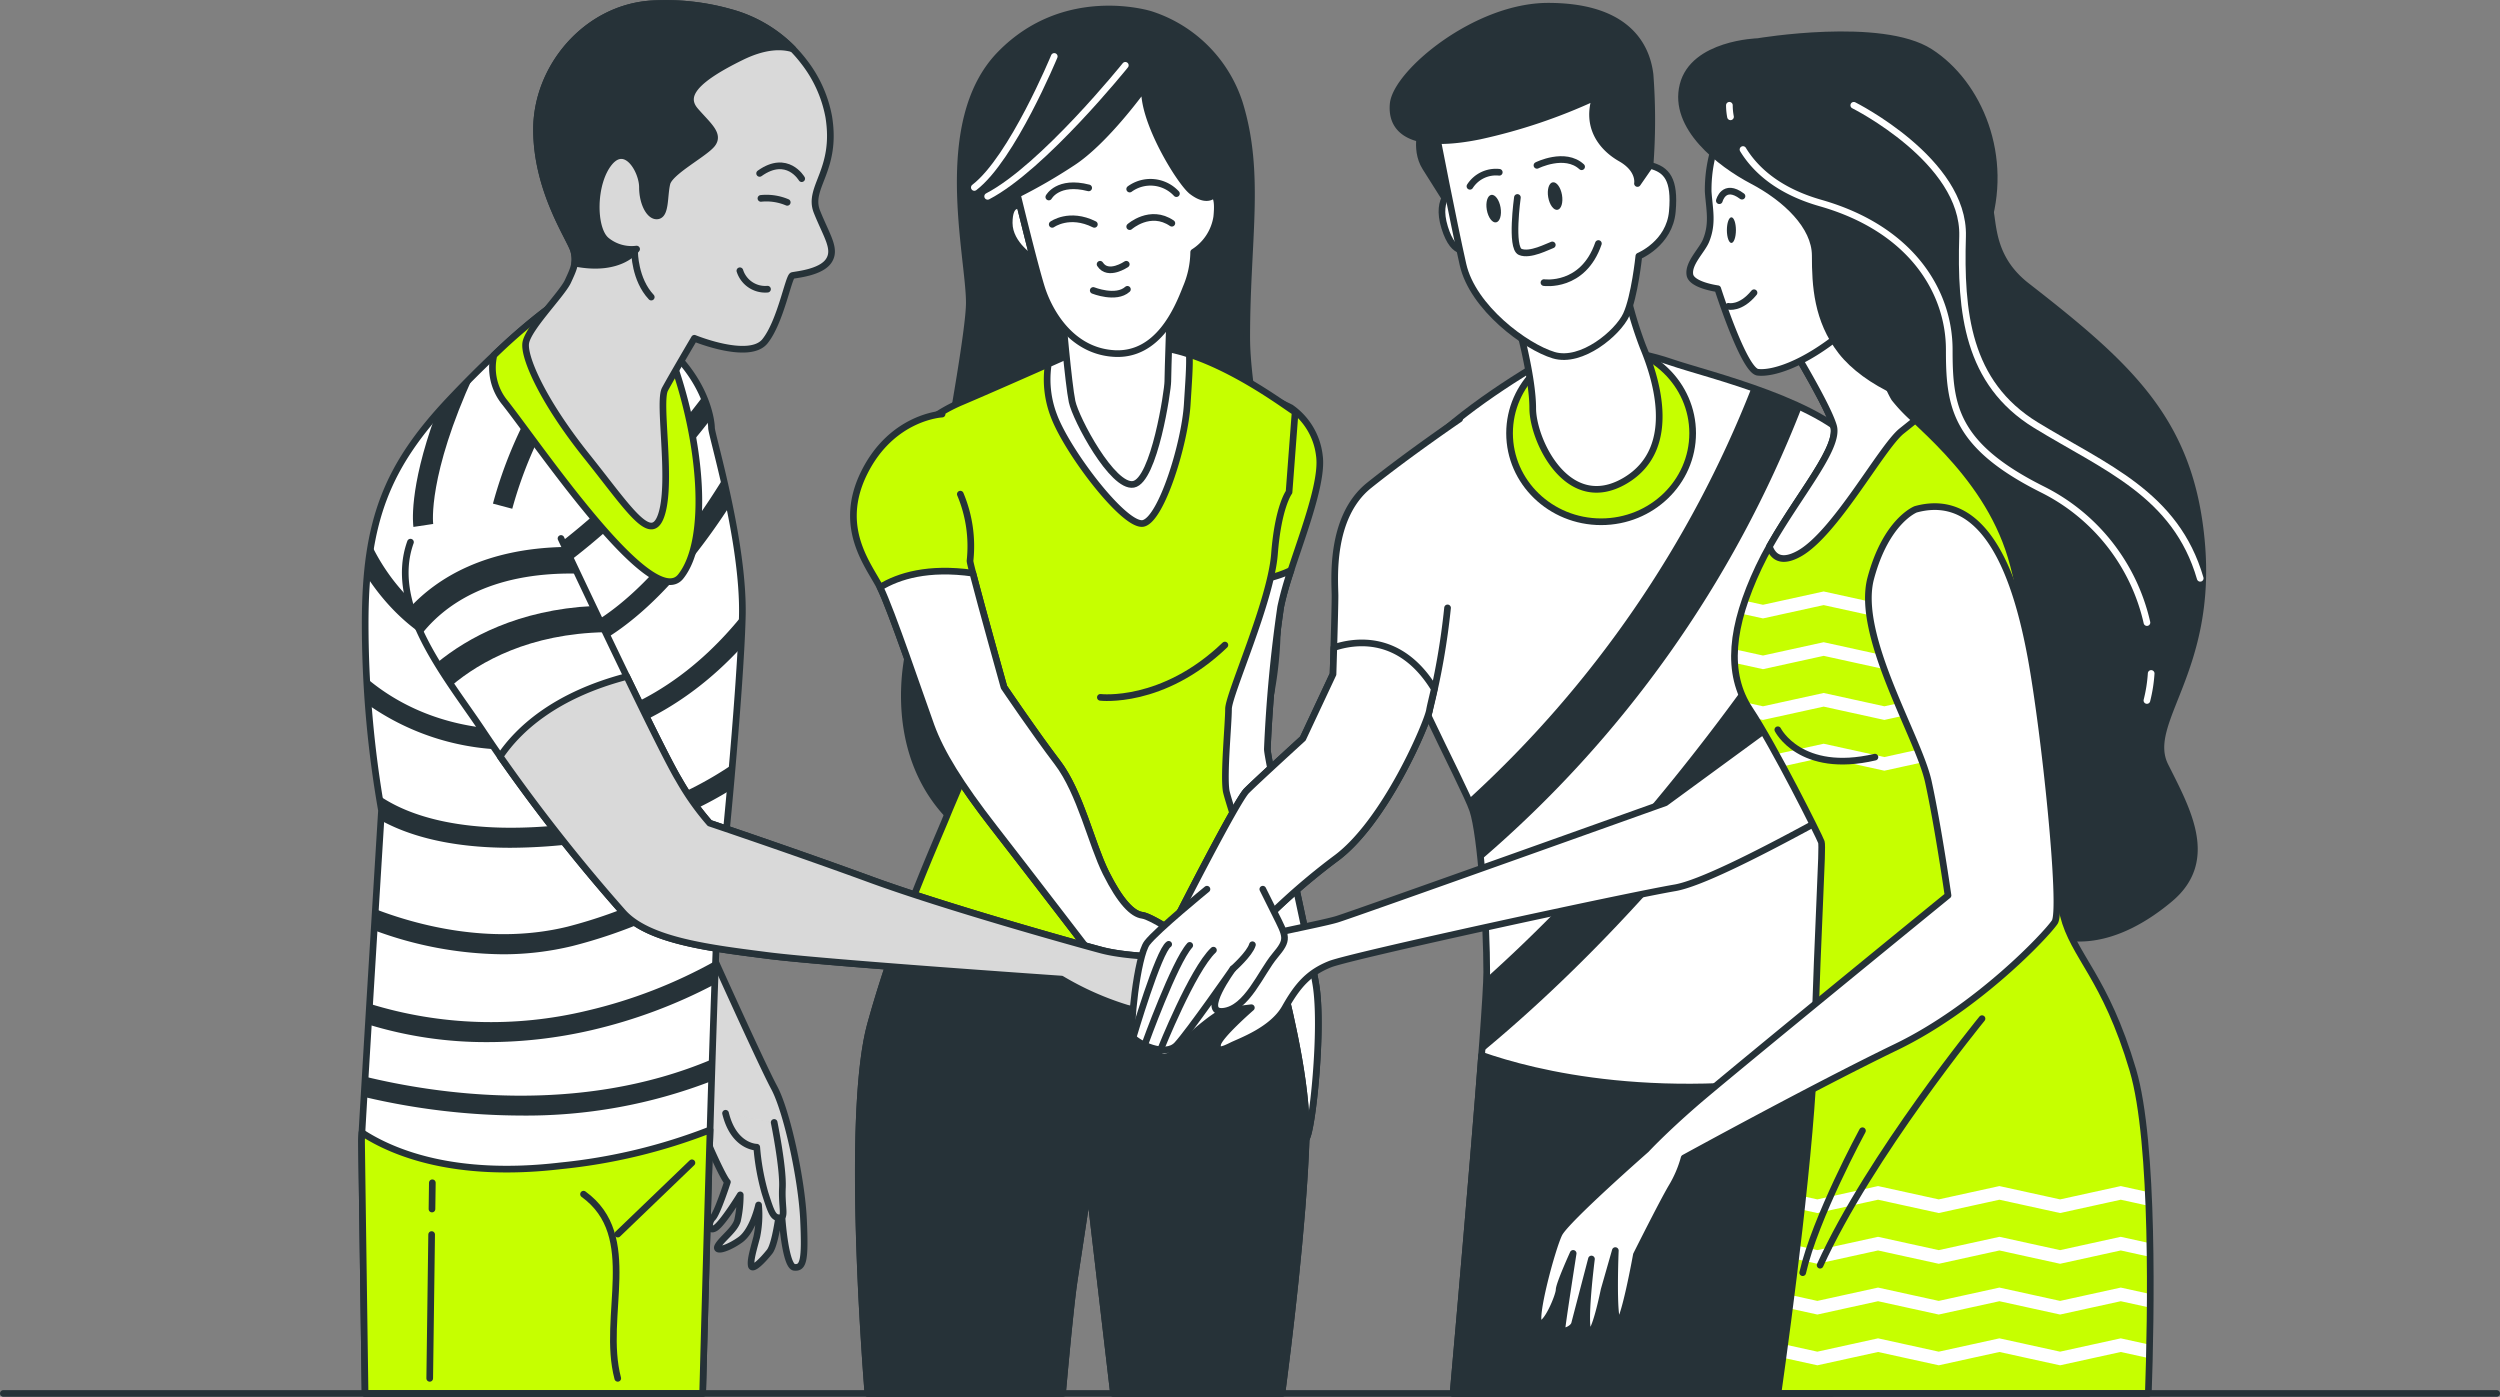 <svg xmlns="http://www.w3.org/2000/svg" xmlns:xlink="http://www.w3.org/1999/xlink" width="375.236" height="209.651" viewBox="0 0 375.236 209.651">
  <rect x="0" y="0" width="375.236" height="209.651" fill="#808080" stroke="none"/>
  <defs>
    <clipPath id="clip-path">
      <path id="Path_33" data-name="Path 33" d="M168.047,331.432s7.984,17.758,9.911,21.337,4.13,13.766,4.406,19.823,0,7.3-1.377,7.159-1.927-7.709-1.927-8.948v-1.928s-.689,7.159-1.79,8.536-2.615,2.89-2.753,2.064.275-2.2.826-4.267a16.153,16.153,0,0,0,.275-4.818s-.826,3.854-2.753,5.231-3.992,1.927-3.3.826,2.478-2.34,2.891-3.717a17.62,17.62,0,0,0,.413-3.855s-2.616,4.268-3.717,4.956-1.1-.826-.413-1.514,2.2-5.369,2.2-5.369-.413-.275-2.34-4.543-3.029-11.7-3.58-14.592-1.652-6.745-1.652-6.745l-10.6-17.759s-.826-4.267,3.167-4.955S168.047,331.432,168.047,331.432Z" fill="#fff" stroke="#263238" stroke-linecap="round" stroke-linejoin="round" stroke-width="1"/>
    </clipPath>
    <clipPath id="clip-path-2">
      <path id="Path_37" data-name="Path 37" d="M177.958,358s1.377,6.746,1.239,9.774.551,4.543-.413,4.543-1.238-.688-2.2-3.717a35.124,35.124,0,0,1-1.239-6.883s-3.442,0-4.681-5.093" fill="#fff" stroke="#263238" stroke-linecap="round" stroke-linejoin="round" stroke-width="1"/>
    </clipPath>
    <clipPath id="clip-path-3">
      <path id="Path_53" data-name="Path 53" d="M239.041,333.22c-1.088,0-7.892,0-11.974-1.088s-23.483-6.514-34.642-10.6-24.144-8.454-24.144-8.454a39.231,39.231,0,0,1-4.626-6.532c-1.234-2.019-4.458-8.527-7.82-15.478-10.854,2.841-16.316,8.019-19.006,11.993a263.369,263.369,0,0,0,18.389,23.352c3.81,4.355,13.336,5.444,21.772,6.532s44.089,3.538,44.089,3.538a44.967,44.967,0,0,0,9.8,4.355c4.354,1.088,6.8,1.36,9.8.272s9.254-1.633,11.159-2.177,2.993-1.633,2.177-2.178S240.13,333.22,239.041,333.22Z" fill="#fff" stroke="#263238" stroke-linecap="round" stroke-linejoin="round" stroke-width="1"/>
    </clipPath>
    <clipPath id="clip-path-4">
      <path id="Path_60" data-name="Path 60" d="M171.3,191.365a20.634,20.634,0,0,1,11.117,7.417,19.1,19.1,0,0,1,3.732,8.263c1.325,8.094-3.237,10.6-1.766,14.275s2.944,5.593,1.766,7.359-4.856,2.06-5.445,2.207-1.766,6.917-4.121,9.861-10.6-.442-10.6-.442-3.385,5.74-4.415,7.653,1.03,13.393-.442,18.544-4.857-.442-11.332-8.536-9.419-14.717-9.125-16.925,5.446-7.358,6.329-9.272,1.324-2.8.883-4.562-5.593-8.977-5.593-18.249,7.359-18.1,17.072-18.838A35.63,35.63,0,0,1,171.3,191.365Z" fill="#fff" stroke="#263238" stroke-linecap="round" stroke-linejoin="round" stroke-width="1"/>
    </clipPath>
    <clipPath id="clip-path-5">
      <path id="Path_93" data-name="Path 93" d="M335.139,315.925c.261.784-.523,11.754-1.045,30.822-.4,14.638-3.877,40.635-5.471,51.934h55.59c.4-11.462.9-37.67-2.319-48.538-4.179-14.105-8.881-16.978-10.448-23.247s-3.918-40.748-7.836-53.808-15.672-20.9-17.5-23.769-7.575-19.591-7.575-19.591l-9.925,8.359s7.313,11.754,8.358,15.411-7.052,12.276-11.232,21.157-4.962,15.934-1.306,21.419S334.877,315.142,335.139,315.925Z" fill="#c6ff00" stroke="#263238" stroke-linecap="round" stroke-linejoin="round" stroke-width="1"/>
    </clipPath>
  </defs>
  <g id="Characters" transform="translate(-61.761 -189.53)">
    <g id="Group_34" data-name="Group 34">
      <g id="Group_20" data-name="Group 20">
        <g id="Group_16" data-name="Group 16">
          <path id="Path_11" data-name="Path 11" d="M234.466,191.7s-12.792-4.082-22.589,5.988-4.627,30.209-4.627,37.285-8.981,51.981-8.981,51.981-4.354,16.329,7.621,26.671,34.116,9.45,43.567-10.466-.567-48.319-.567-63.015,2.177-24.494-1.089-35.108A20.648,20.648,0,0,0,234.466,191.7Z" fill="#263238" stroke="#263238" stroke-linecap="round" stroke-linejoin="round" stroke-width="1"/>
          <path id="Path_12" data-name="Path 12" d="M230.667,199.333S218.333,214.667,210,219" fill="none" stroke="#fff" stroke-linecap="round" stroke-linejoin="round" stroke-width="1"/>
          <path id="Path_13" data-name="Path 13" d="M220,198s-6.333,15.333-12,19.667" fill="none" stroke="#fff" stroke-linecap="round" stroke-linejoin="round" stroke-width="1"/>
        </g>
        <g id="Group_17" data-name="Group 17">
          <path id="Path_14" data-name="Path 14" d="M255.514,250.727a10.209,10.209,0,0,1,4.279,7.2c.728,5.1-4.714,16.887-5.807,22.716a209.965,209.965,0,0,0-2,21.312c0,1.822,6.193,28.781,7.286,35.339s-.546,22.041-1.457,23.134-3.461-4.19-3.643-7.651-6.922-30.056-9.472-38.071-1.822-18.58-1.822-18.58,3.461-24.227,3.461-33.517.282-16.238.282-16.238Z" fill="#c6ff00" stroke="#263238" stroke-linecap="round" stroke-linejoin="round" stroke-width="1"/>
          <path id="Path_15" data-name="Path 15" d="M257.811,360.431c.911-1.093,2.55-16.576,1.457-23.134s-7.286-33.517-7.286-35.339a209.965,209.965,0,0,1,2-21.312,47.308,47.308,0,0,1,1.545-5.517,15.746,15.746,0,0,1-6.876,1.558c-1.267,0-2.507,1.177-3.7,3.163-.965,8.458-2.082,16.279-2.082,16.279s-.728,10.565,1.822,18.58,9.29,34.61,9.472,38.071S256.9,361.524,257.811,360.431Z" fill="#fff" stroke="#263238" stroke-linecap="round" stroke-linejoin="round" stroke-width="1"/>
        </g>
        <g id="Group_18" data-name="Group 18">
          <path id="Path_16" data-name="Path 16" d="M221.239,398.681c.4-4.477,1.239-13.605,1.78-17.12.729-4.736,2.186-14.39,2.186-14.39l3.687,31.51h25.28c.9-6.874,3.2-25.291,3.639-38.25.547-16.212-11.658-49.729-12.022-52.279s.364-10.019.364-12.205,6.353-16.158,6.9-23.263,2.186-9.29,2.186-9.29l.911-12.022c-.547-.182-8.722-6.612-16.919-8.98a30.632,30.632,0,0,0-15.3-.364s-11.841,5.283-17.852,7.833-10.929,7.468-11.112,13.844,11.659,33.517,12.752,35.521-2.368,9.108-3.826,12.751-7.468,16.759-11.476,31.331c-3.422,12.445-1.132,45.875-.391,55.373Z" fill="#c6ff00" stroke="#263238" stroke-linecap="round" stroke-linejoin="round" stroke-width="1"/>
          <path id="Path_17" data-name="Path 17" d="M226.919,294.2s9.345,1.121,18.691-7.851" fill="none" stroke="#263238" stroke-linecap="round" stroke-linejoin="round" stroke-width="1"/>
        </g>
        <path id="Path_18" data-name="Path 18" d="M233.4,268.077c2.732-.729,6.193-12.023,6.558-17.852.2-3.268.4-5.71.313-7.5-.345-.113-.689-.228-1.042-.33a30.632,30.632,0,0,0-15.3-.364s-2.024.9-4.821,2.142a15.136,15.136,0,0,0,.813,7.7C221.926,257.329,230.67,268.8,233.4,268.077Z" fill="#fff" stroke="#263238" stroke-linecap="round" stroke-linejoin="round" stroke-width="1"/>
        <path id="Path_19" data-name="Path 19" d="M221.2,236.436s.921,10.73,1.474,13.365,6.08,12.989,9.212,12.424,5.158-14.118,5.158-15.436.368-12.047.368-12.047S230.777,240.2,221.2,236.436Z" fill="#fff" stroke="#263238" stroke-linecap="round" stroke-linejoin="round" stroke-width="1"/>
        <path id="Path_20" data-name="Path 20" d="M203.164,251.683s-7.469.364-11.659,8.743.729,14.026,2.369,17.3,6.193,16.759,7.65,20.766,4.372,8.744,9.472,15.3,15.848,20.583,15.848,20.583l2.915,5.1s4.918,5.647,5.465,5.829,3.825,4.372,5.1,1.822,0-11.659,0-11.659,2,4.008,2.732,3.1-.182-2.914-.91-5.1-7.46-6.376-8.922-6.558-3.283-2-5.469-6.376-3.825-12.022-7.286-16.576-8.015-11.294-8.015-11.294-5.1-18.216-5.1-18.944A20.133,20.133,0,0,0,205.9,263.7" fill="#c6ff00" stroke="#263238" stroke-linecap="round" stroke-linejoin="round" stroke-width="1"/>
        <path id="Path_21" data-name="Path 21" d="M233.224,326.914c-1.461-.182-3.283-2-5.469-6.376s-3.825-12.022-7.286-16.576-8.015-11.294-8.015-11.294S209,280.332,207.777,275.56c-6.695-.939-11.114.411-13.928,2.126l.025.045c1.639,3.279,6.193,16.759,7.65,20.766s4.372,8.744,9.472,15.3,15.848,20.583,15.848,20.583l2.915,5.1s4.918,5.647,5.465,5.829,3.825,4.372,5.1,1.821,0-11.658,0-11.658,2,4.008,2.732,3.1-.182-2.914-.91-5.1S234.686,327.1,233.224,326.914Z" fill="#fff" stroke="#263238" stroke-linecap="round" stroke-linejoin="round" stroke-width="1"/>
        <path id="Path_22" data-name="Path 22" d="M221.239,398.681c.4-4.477,1.239-13.605,1.78-17.12.729-4.736,2.186-14.39,2.186-14.39l3.687,31.51h25.28c.9-6.874,3.2-25.291,3.639-38.25.228-6.754-1.759-16.51-4.18-25.781-21.371,4.68-45.6,1.3-58.18-1.15-1.064,3.127-2.1,6.424-3.035,9.808-3.422,12.445-1.132,45.875-.391,55.373Z" fill="#263238" stroke="#263238" stroke-linecap="round" stroke-linejoin="round" stroke-width="1"/>
        <g id="Group_19" data-name="Group 19">
          <path id="Path_23" data-name="Path 23" d="M214.871,220.458s-1.633-.726-1.633,2.54,3.628,5.443,3.628,5.443Z" fill="#fff" stroke="#263238" stroke-linecap="round" stroke-linejoin="round" stroke-width="1"/>
          <path id="Path_24" data-name="Path 24" d="M233.584,202.5s-5.829,8.2-10.929,11.476a80.057,80.057,0,0,1-8.2,4.736s2.551,10.565,3.644,14.026,4.364,9.491,10.922,9.855,9.479-6.576,10.754-9.855a14.011,14.011,0,0,0,1.15-5.357,7.608,7.608,0,0,0,3.461-5.282c.364-3.461-.547-3.279-.547-3.279s-.958,1.128-3.175-.568C238.906,216.906,233.038,207.418,233.584,202.5Z" fill="#fff" stroke="#263238" stroke-linecap="round" stroke-linejoin="round" stroke-width="1"/>
          <path id="Path_25" data-name="Path 25" d="M219.693,223.207s2.566-1.881,6.328,0" fill="none" stroke="#263238" stroke-linecap="round" stroke-linejoin="round" stroke-width="1"/>
          <path id="Path_26" data-name="Path 26" d="M231.322,223.549s3.079-2.736,6.328-.513" fill="none" stroke="#263238" stroke-linecap="round" stroke-linejoin="round" stroke-width="1"/>
          <path id="Path_27" data-name="Path 27" d="M219.18,219.1s1.369-2.565,5.986-1.368" fill="none" stroke="#263238" stroke-linecap="round" stroke-linejoin="round" stroke-width="1"/>
          <path id="Path_28" data-name="Path 28" d="M231.322,217.906a5.3,5.3,0,0,1,7.012.684" fill="none" stroke="#263238" stroke-linecap="round" stroke-linejoin="round" stroke-width="1"/>
          <path id="Path_29" data-name="Path 29" d="M230.809,229.193s-2.736,1.881-3.933,0" fill="none" stroke="#263238" stroke-linecap="round" stroke-linejoin="round" stroke-width="1"/>
          <path id="Path_30" data-name="Path 30" d="M225.85,233.126s3.42,1.368,5.13-.171" fill="none" stroke="#263238" stroke-linecap="round" stroke-linejoin="round" stroke-width="1"/>
        </g>
      </g>
      <g id="Group_33" data-name="Group 33">
        <g id="Group_22" data-name="Group 22">
          <path id="Path_31" data-name="Path 31" d="M168.047,331.432s7.984,17.758,9.911,21.337,4.13,13.766,4.406,19.823,0,7.3-1.377,7.159-1.927-7.709-1.927-8.948v-1.928s-.689,7.159-1.79,8.536-2.615,2.89-2.753,2.064.275-2.2.826-4.267a16.153,16.153,0,0,0,.275-4.818s-.826,3.854-2.753,5.231-3.992,1.927-3.3.826,2.478-2.34,2.891-3.717a17.62,17.62,0,0,0,.413-3.855s-2.616,4.268-3.717,4.956-1.1-.826-.413-1.514,2.2-5.369,2.2-5.369-.413-.275-2.34-4.543-3.029-11.7-3.58-14.592-1.652-6.745-1.652-6.745l-10.6-17.759s-.826-4.267,3.167-4.955S168.047,331.432,168.047,331.432Z" fill="#fff"/>
          <g id="Group_21" data-name="Group 21" clip-path="url(#clip-path)">
            <path id="Path_32" data-name="Path 32" d="M168.047,331.432s7.984,17.758,9.911,21.337,4.13,13.766,4.406,19.823,0,7.3-1.377,7.159-1.927-7.709-1.927-8.948v-1.928s-.689,7.159-1.79,8.536-2.615,2.89-2.753,2.064.275-2.2.826-4.267a16.153,16.153,0,0,0,.275-4.818s-.826,3.854-2.753,5.231-3.992,1.927-3.3.826,2.478-2.34,2.891-3.717a17.62,17.62,0,0,0,.413-3.855s-2.616,4.268-3.717,4.956-1.1-.826-.413-1.514,2.2-5.369,2.2-5.369-.413-.275-2.34-4.543-3.029-11.7-3.58-14.592-1.652-6.745-1.652-6.745l-10.6-17.759s-.826-4.267,3.167-4.955S168.047,331.432,168.047,331.432Z" opacity="0.15"/>
          </g>
          <path id="Path_34" data-name="Path 34" d="M168.047,331.432s7.984,17.758,9.911,21.337,4.13,13.766,4.406,19.823,0,7.3-1.377,7.159-1.927-7.709-1.927-8.948v-1.928s-.689,7.159-1.79,8.536-2.615,2.89-2.753,2.064.275-2.2.826-4.267a16.153,16.153,0,0,0,.275-4.818s-.826,3.854-2.753,5.231-3.992,1.927-3.3.826,2.478-2.34,2.891-3.717a17.62,17.62,0,0,0,.413-3.855s-2.616,4.268-3.717,4.956-1.1-.826-.413-1.514,2.2-5.369,2.2-5.369-.413-.275-2.34-4.543-3.029-11.7-3.58-14.592-1.652-6.745-1.652-6.745l-10.6-17.759s-.826-4.267,3.167-4.955S168.047,331.432,168.047,331.432Z" fill="none" stroke="#263238" stroke-linecap="round" stroke-linejoin="round" stroke-width="1"/>
        </g>
        <g id="Group_24" data-name="Group 24">
          <path id="Path_35" data-name="Path 35" d="M177.958,358s1.377,6.746,1.239,9.774.551,4.543-.413,4.543-1.238-.688-2.2-3.717a35.124,35.124,0,0,1-1.239-6.883s-3.442,0-4.681-5.093" fill="#fff"/>
          <g id="Group_23" data-name="Group 23" clip-path="url(#clip-path-2)">
            <path id="Path_36" data-name="Path 36" d="M177.958,358s1.377,6.746,1.239,9.774.551,4.543-.413,4.543-1.238-.688-2.2-3.717a35.124,35.124,0,0,1-1.239-6.883s-3.442,0-4.681-5.093" opacity="0.15"/>
          </g>
          <path id="Path_38" data-name="Path 38" d="M177.958,358s1.377,6.746,1.239,9.774.551,4.543-.413,4.543-1.238-.688-2.2-3.717a35.124,35.124,0,0,1-1.239-6.883s-3.442,0-4.681-5.093" fill="none" stroke="#263238" stroke-linecap="round" stroke-linejoin="round" stroke-width="1"/>
        </g>
        <path id="Path_39" data-name="Path 39" d="M116.555,398.681h50.67c.252-9.482,1.915-71.406,2.417-74.17.544-2.993,3.266-31.3,3.538-42.456s-4.626-27.215-4.626-28.3-.817-7.892-8.437-13.607-13.608-5.716-15.241-4.9c0,0-5.987,4.082-15.513,14.152s-12.791,18.234-12.791,33.747a162.608,162.608,0,0,0,2.45,28.032s-2.994,48.443-2.994,49.532C116.028,361.681,116.463,392.212,116.555,398.681Z" fill="#fff" stroke="#263238" stroke-linecap="round" stroke-linejoin="round" stroke-width="1"/>
        <g id="Group_25" data-name="Group 25">
          <path id="Path_40" data-name="Path 40" d="M139.545,289.178a29.808,29.808,0,0,0,3.227-.178c11.658-1.273,21.795-13.189,28.487-23.486-.307-1.5-.623-2.922-.926-4.231-6.311,10.286-16.514,23.493-27.886,24.734-15.822,1.723-23.05-10.749-24.958-14.781-.276,1.541-.485,3.162-.632,4.876C120.365,281.466,127.508,289.178,139.545,289.178Z" fill="#263238"/>
          <path id="Path_41" data-name="Path 41" d="M135.75,265.12l2.9.771a62.646,62.646,0,0,1,17.008-28.577,25.435,25.435,0,0,0-2.988-1.335A65.047,65.047,0,0,0,135.75,265.12Z" fill="#263238"/>
          <path id="Path_42" data-name="Path 42" d="M138.6,279.466c.674-.344,14.843-7.725,29.807-26.982a16.3,16.3,0,0,0-1.1-3.513c-15.061,19.98-29.912,27.739-30.076,27.823Z" fill="#263238"/>
          <path id="Path_43" data-name="Path 43" d="M123.814,268.619l2.967-.446c-.011-.079-.875-7.171,6.105-22.4-1.112,1.11-2.286,2.311-3.523,3.619-.8.845-1.539,1.675-2.252,2.5C123.05,263.019,123.768,268.323,123.814,268.619Z" fill="#263238"/>
          <path id="Path_44" data-name="Path 44" d="M148.548,313.073c-17.241,2.237-25.955-1.388-29.92-4.161.236,1.455.394,2.264.394,2.264s-.034.537-.092,1.489c3.839,2.117,9.961,4.112,19.426,4.112a82.285,82.285,0,0,0,10.579-.73,56.538,56.538,0,0,0,22.418-7.914c.114-1.264.229-2.558.341-3.864A53.482,53.482,0,0,1,148.548,313.073Z" fill="#263238"/>
          <path id="Path_45" data-name="Path 45" d="M147.656,331.527A75.469,75.469,0,0,0,170,321.786c.123-1.073.265-2.392.42-3.9a73.822,73.822,0,0,1-23.475,10.732c-11.61,2.845-22.877-.336-28.832-2.627-.064,1.03-.128,2.087-.194,3.164a56.484,56.484,0,0,0,19.279,3.607A43.915,43.915,0,0,0,147.656,331.527Z" fill="#263238"/>
          <path id="Path_46" data-name="Path 46" d="M116.578,351.134c-.065,1.078-.125,2.1-.181,3.034a103.722,103.722,0,0,0,23.558,2.8,77.134,77.134,0,0,0,28.607-5.179q.051-1.66.1-3.277C148.617,357.032,127.135,353.7,116.578,351.134Z" fill="#263238"/>
          <path id="Path_47" data-name="Path 47" d="M149.849,341.233a61.515,61.515,0,0,1-32.608-1.045c-.064,1.052-.128,2.094-.19,3.117a60.128,60.128,0,0,0,17.963,2.64,69.228,69.228,0,0,0,15.506-1.788,76.845,76.845,0,0,0,18.52-6.9c.044-1.238.087-2.416.129-3.513A73.9,73.9,0,0,1,149.849,341.233Z" fill="#263238"/>
          <path id="Path_48" data-name="Path 48" d="M141.452,298.995c-12.3.617-20.254-3.927-24.662-7.669.072,1.382.159,2.72.256,4a37.264,37.264,0,0,0,22.132,6.725q1.185,0,2.426-.062c12.062-.613,22.749-5.89,31.38-15.246.1-1.76.164-3.351.2-4.69,0-.063,0-.129,0-.192C166.133,290.622,155.9,298.26,141.452,298.995Z" fill="#263238"/>
        </g>
        <path id="Path_49" data-name="Path 49" d="M161.877,241.6c-.547-.49-1.121-.978-1.76-1.457-7.621-5.716-13.608-5.716-15.241-4.9a83.3,83.3,0,0,0-8.985,7.613,8.259,8.259,0,0,0,1.637,7.083c5.171,6.532,22.044,31.57,26.4,26.127s3.266-20.412-1.633-33.475C162.164,242.247,162.022,241.921,161.877,241.6Z" fill="#c6ff00" stroke="#263238" stroke-linecap="round" stroke-linejoin="round" stroke-width="1"/>
        <path id="Path_50" data-name="Path 50" d="M145.965,270.353s14.7,31.3,17.69,36.2a39.231,39.231,0,0,0,4.626,6.532s12.986,4.372,24.144,8.454,30.559,9.508,34.642,10.6,10.886,1.088,11.974,1.088,14.152,2.994,14.969,3.538-.272,1.633-2.177,2.178-8.165,1.088-11.159,2.177-5.443.816-9.8-.272a44.967,44.967,0,0,1-9.8-4.355s-35.652-2.449-44.089-3.538-17.962-2.177-21.772-6.532a253.624,253.624,0,0,1-20.9-27.059c-5.114-7.739-14.49-18.6-10.942-28.46" fill="#fff" stroke="#263238" stroke-linecap="round" stroke-linejoin="round" stroke-width="1"/>
        <g id="Group_27" data-name="Group 27">
          <path id="Path_51" data-name="Path 51" d="M239.041,333.22c-1.088,0-7.892,0-11.974-1.088s-23.483-6.514-34.642-10.6-24.144-8.454-24.144-8.454a39.231,39.231,0,0,1-4.626-6.532c-1.234-2.019-4.458-8.527-7.82-15.478-10.854,2.841-16.316,8.019-19.006,11.993a263.369,263.369,0,0,0,18.389,23.352c3.81,4.355,13.336,5.444,21.772,6.532s44.089,3.538,44.089,3.538a44.967,44.967,0,0,0,9.8,4.355c4.354,1.088,6.8,1.36,9.8.272s9.254-1.633,11.159-2.177,2.993-1.633,2.177-2.178S240.13,333.22,239.041,333.22Z" fill="#fff"/>
          <g id="Group_26" data-name="Group 26" clip-path="url(#clip-path-3)">
            <path id="Path_52" data-name="Path 52" d="M239.041,333.22c-1.088,0-7.892,0-11.974-1.088s-23.483-6.514-34.642-10.6-24.144-8.454-24.144-8.454a39.231,39.231,0,0,1-4.626-6.532c-1.234-2.019-4.458-8.527-7.82-15.478-10.854,2.841-16.316,8.019-19.006,11.993a263.369,263.369,0,0,0,18.389,23.352c3.81,4.355,13.336,5.444,21.772,6.532s44.089,3.538,44.089,3.538a44.967,44.967,0,0,0,9.8,4.355c4.354,1.088,6.8,1.36,9.8.272s9.254-1.633,11.159-2.177,2.993-1.633,2.177-2.178S240.13,333.22,239.041,333.22Z" opacity="0.15"/>
          </g>
          <path id="Path_54" data-name="Path 54" d="M239.041,333.22c-1.088,0-7.892,0-11.974-1.088s-23.483-6.514-34.642-10.6-24.144-8.454-24.144-8.454a39.231,39.231,0,0,1-4.626-6.532c-1.234-2.019-4.458-8.527-7.82-15.478-10.854,2.841-16.316,8.019-19.006,11.993a263.369,263.369,0,0,0,18.389,23.352c3.81,4.355,13.336,5.444,21.772,6.532s44.089,3.538,44.089,3.538a44.967,44.967,0,0,0,9.8,4.355c4.354,1.088,6.8,1.36,9.8.272s9.254-1.633,11.159-2.177,2.993-1.633,2.177-2.178S240.13,333.22,239.041,333.22Z" fill="none" stroke="#263238" stroke-linecap="round" stroke-linejoin="round" stroke-width="1"/>
        </g>
        <g id="Group_28" data-name="Group 28">
          <path id="Path_55" data-name="Path 55" d="M167.225,398.681c.126-4.723.6-22.547,1.113-39.557a84.857,84.857,0,0,1-22.464,5.394c-15.949,1.876-25.22-2.007-29.788-4.989-.038.675-.058,1.089-.058,1.179,0,.973.435,31.5.527,37.973Z" fill="#c6ff00" stroke="#263238" stroke-linecap="round" stroke-linejoin="round" stroke-width="1"/>
          <path id="Path_56" data-name="Path 56" d="M154.483,396.411C152,387.032,158,375.032,149.345,368.77" fill="none" stroke="#263238" stroke-linecap="round" stroke-linejoin="round" stroke-width="1"/>
          <line id="Line_33" data-name="Line 33" y1="10.704" x2="11.133" transform="translate(154.483 364.06)" fill="none" stroke="#263238" stroke-linecap="round" stroke-linejoin="round" stroke-width="1"/>
          <path id="Path_57" data-name="Path 57" d="M126.548,374.829l-.288,21.584" fill="none" stroke="#263238" stroke-linecap="round" stroke-linejoin="round" stroke-width="1"/>
          <line id="Line_34" data-name="Line 34" x1="0.053" y2="3.945" transform="translate(126.599 367.057)" fill="none" stroke="#263238" stroke-linecap="round" stroke-linejoin="round" stroke-width="1"/>
        </g>
        <g id="Group_31" data-name="Group 31">
          <g id="Group_30" data-name="Group 30">
            <path id="Path_58" data-name="Path 58" d="M171.3,191.365a20.634,20.634,0,0,1,11.117,7.417,19.1,19.1,0,0,1,3.732,8.263c1.325,8.094-3.237,10.6-1.766,14.275s2.944,5.593,1.766,7.359-4.856,2.06-5.445,2.207-1.766,6.917-4.121,9.861-10.6-.442-10.6-.442-3.385,5.74-4.415,7.653,1.03,13.393-.442,18.544-4.857-.442-11.332-8.536-9.419-14.717-9.125-16.925,5.446-7.358,6.329-9.272,1.324-2.8.883-4.562-5.593-8.977-5.593-18.249,7.359-18.1,17.072-18.838A35.63,35.63,0,0,1,171.3,191.365Z" fill="#fff"/>
            <g id="Group_29" data-name="Group 29" clip-path="url(#clip-path-4)">
              <path id="Path_59" data-name="Path 59" d="M171.3,191.365a20.634,20.634,0,0,1,11.117,7.417,19.1,19.1,0,0,1,3.732,8.263c1.325,8.094-3.237,10.6-1.766,14.275s2.944,5.593,1.766,7.359-4.856,2.06-5.445,2.207-1.766,6.917-4.121,9.861-10.6-.442-10.6-.442-3.385,5.74-4.415,7.653,1.03,13.393-.442,18.544-4.857-.442-11.332-8.536-9.419-14.717-9.125-16.925,5.446-7.358,6.329-9.272,1.324-2.8.883-4.562-5.593-8.977-5.593-18.249,7.359-18.1,17.072-18.838A35.63,35.63,0,0,1,171.3,191.365Z" opacity="0.15"/>
            </g>
            <path id="Path_61" data-name="Path 61" d="M171.3,191.365a20.634,20.634,0,0,1,11.117,7.417,19.1,19.1,0,0,1,3.732,8.263c1.325,8.094-3.237,10.6-1.766,14.275s2.944,5.593,1.766,7.359-4.856,2.06-5.445,2.207-1.766,6.917-4.121,9.861-10.6-.442-10.6-.442-3.385,5.74-4.415,7.653,1.03,13.393-.442,18.544-4.857-.442-11.332-8.536-9.419-14.717-9.125-16.925,5.446-7.358,6.329-9.272,1.324-2.8.883-4.562-5.593-8.977-5.593-18.249,7.359-18.1,17.072-18.838A35.63,35.63,0,0,1,171.3,191.365Z" fill="none" stroke="#263238" stroke-linecap="round" stroke-linejoin="round" stroke-width="1"/>
          </g>
          <path id="Path_62" data-name="Path 62" d="M173.055,198.067c3.548-1.738,6.059-1.692,7.7-1.2a20.911,20.911,0,0,0-9.449-5.5,35.63,35.63,0,0,0-11.936-1.245c-9.713.736-17.072,9.566-17.072,18.838s5.151,16.483,5.593,18.249a4.605,4.605,0,0,1,.129,1.816c6.961,1.382,9.29-2.11,9.29-2.11a5.973,5.973,0,0,1-4.563-1.325c-2.06-1.766-2.06-8.536.442-11.626s5,1.177,5,3.679,1.177,4.562,2.354,4.268.884-3.091,1.325-4.857,5.593-4.415,6.77-5.887-.589-2.8-2.5-5S165.844,201.6,173.055,198.067Z" fill="#263238" stroke="#263238" stroke-linecap="round" stroke-linejoin="round" stroke-width="1"/>
          <path id="Path_63" data-name="Path 63" d="M157.013,227.354s0,4.121,2.5,6.77" fill="none" stroke="#263238" stroke-linecap="round" stroke-linejoin="round" stroke-width="1"/>
          <path id="Path_64" data-name="Path 64" d="M179.921,219.9a8.031,8.031,0,0,0-3.949-.592" fill="none" stroke="#263238" stroke-linecap="round" stroke-linejoin="round" stroke-width="1"/>
          <path id="Path_65" data-name="Path 65" d="M182.092,216.348s-2.171-3.751-6.318-.789" fill="none" stroke="#263238" stroke-linecap="round" stroke-linejoin="round" stroke-width="1"/>
          <path id="Path_66" data-name="Path 66" d="M176.959,232.933a3.99,3.99,0,0,1-4.146-2.764" fill="none" stroke="#263238" stroke-linecap="round" stroke-linejoin="round" stroke-width="1"/>
        </g>
        <g id="Group_32" data-name="Group 32">
          <path id="Path_67" data-name="Path 67" d="M148.453,275.626c-.8-1.691-1.453-3.073-1.887-4-12.084.214-19.169,4.723-23.166,8.966a28.918,28.918,0,0,0,1.621,4.154C128.174,280.69,134.923,275.342,148.453,275.626Z" fill="#263238"/>
          <path id="Path_68" data-name="Path 68" d="M152.636,284.42c-.648-1.355-1.28-2.68-1.878-3.936-11.231.593-18.783,4.739-23.409,8.534.706,1.162,1.447,2.3,2.2,3.413C133.825,288.833,141.246,284.631,152.636,284.42Z" fill="#263238"/>
        </g>
      </g>
    </g>
    <g id="Group_50" data-name="Group 50">
      <g id="Group_38" data-name="Group 38">
        <g id="Group_36" data-name="Group 36">
          <path id="Path_69" data-name="Path 69" d="M282.811,311.142c1.257,3.771,2.1,17.18,2.1,24.3,0,5.949-3.8,49.148-5.051,63.236h56.812c.682-13.749,2.712-55.074,2.712-60.3,0-6.286-2.1-32.055.628-41.064s5.866-32.684,1.048-40.017-23.047-11.523-28.494-13.408-13.618-2.934-17.6-1.048c0,0-10.894,6.076-17.6,12.361s-9.638,15.923-8.381,23.675S281.554,307.371,282.811,311.142Z" fill="#fff" stroke="#263238" stroke-linecap="round" stroke-linejoin="round" stroke-width="1"/>
          <g id="Group_35" data-name="Group 35">
            <path id="Path_70" data-name="Path 70" d="M332.178,250.714a74.925,74.925,0,0,0-7.506-3.019,165.523,165.523,0,0,1-42.53,61.817c.31.693.542,1.251.669,1.63a42.237,42.237,0,0,1,1.216,7.476A171.176,171.176,0,0,0,332.178,250.714Z" fill="#263238"/>
            <path id="Path_71" data-name="Path 71" d="M343.261,278.021a64.682,64.682,0,0,0-.276-15.053c-11.673,19.711-31.855,49.772-58.095,73.306-.066,2.065-.335,6.107-.719,11.222C309.71,326.39,329.911,299.064,343.261,278.021Z" fill="#263238"/>
          </g>
        </g>
        <path id="Path_72" data-name="Path 72" d="M336.666,398.681c.486-9.787,1.654-33.544,2.288-48.311-27.656,5.289-47.093.265-54.815-2.453-1.177,15.57-3.385,40.656-4.284,50.764Z" fill="#263238" stroke="#263238" stroke-linecap="round" stroke-linejoin="round" stroke-width="1"/>
        <ellipse id="Ellipse_1" data-name="Ellipse 1" cx="13.741" cy="13.288" rx="13.741" ry="13.288" transform="translate(288.337 241.267)" fill="#c6ff00" stroke="#263238" stroke-linecap="round" stroke-linejoin="round" stroke-width="1"/>
        <path id="Path_73" data-name="Path 73" d="M289.515,237.814s2.3,8.171,2.3,12.989,5.237,15.923,13.827,10.9,4.191-16.551,2.724-20.113a59.726,59.726,0,0,1-2.514-8.381s-2.724,5.029-7.961,5.238A30.9,30.9,0,0,1,289.515,237.814Z" fill="#fff" stroke="#263238" stroke-linecap="round" stroke-linejoin="round" stroke-width="1"/>
        <g id="Group_37" data-name="Group 37">
          <path id="Path_74" data-name="Path 74" d="M275.347,208.154s-1.443,3.607.361,6.493,4.328,6.853,4.328,6.853l-.361-15.871S276.068,202.744,275.347,208.154Z" fill="#263238" stroke="#263238" stroke-linecap="round" stroke-linejoin="round" stroke-width="1"/>
          <path id="Path_75" data-name="Path 75" d="M280.036,217.893s-2.886,1.082-1.443,5.771,3.607,3.247,3.607,3.247Z" fill="#fff" stroke="#263238" stroke-linecap="round" stroke-linejoin="round" stroke-width="1"/>
          <path id="Path_76" data-name="Path 76" d="M277.364,209.739s2.514,12.99,3.98,19.485,9.428,12.361,13.618,13.618,9.638-3.352,10.895-6.076,1.885-8.8,1.885-8.8,4.61-1.886,5.029-6.705-.838-6.285-3.352-6.913l-1.886-.838s1.048-7.752-1.676-12.571-12.361,1.466-17.389,2.933S276.735,204.921,277.364,209.739Z" fill="#fff" stroke="#263238" stroke-linecap="round" stroke-linejoin="round" stroke-width="1"/>
          <path id="Path_77" data-name="Path 77" d="M289.515,219.167s-1.047,7.543.419,8.171,4.19-.838,4.819-1.047" fill="none" stroke="#263238" stroke-linecap="round" stroke-linejoin="round" stroke-width="1"/>
          <path id="Path_78" data-name="Path 78" d="M293.5,231.947s5.866.838,8.171-5.866" fill="none" stroke="#263238" stroke-linecap="round" stroke-linejoin="round" stroke-width="1"/>
          <path id="Path_79" data-name="Path 79" d="M282.392,217.491a4.626,4.626,0,0,1,4.4-2.1" fill="none" stroke="#263238" stroke-linecap="round" stroke-linejoin="round" stroke-width="1"/>
          <path id="Path_80" data-name="Path 80" d="M292.448,214.349s4.19-2.1,6.705.209" fill="none" stroke="#263238" stroke-linecap="round" stroke-linejoin="round" stroke-width="1"/>
          <ellipse id="Ellipse_2" data-name="Ellipse 2" cx="1.048" cy="2.095" rx="1.048" ry="2.095" transform="translate(284.562 218.959) rotate(-9.864)" fill="#263238"/>
          <ellipse id="Ellipse_3" data-name="Ellipse 3" cx="1.048" cy="2.095" rx="1.048" ry="2.095" transform="translate(293.781 217.073) rotate(-9.864)" fill="#263238"/>
        </g>
        <path id="Path_81" data-name="Path 81" d="M301.248,204.083a83.015,83.015,0,0,1-17.39,5.866c-9.218,1.885-13.408-.21-12.989-4.819s12.361-14.666,23.255-14.666,14.666,5.029,15.3,10.266a90.4,90.4,0,0,1,0,13.619l-1.886,2.723s.419-2.1-2.514-3.771S299.781,208.482,301.248,204.083Z" fill="#263238" stroke="#263238" stroke-linecap="round" stroke-linejoin="round" stroke-width="1"/>
      </g>
      <g id="Group_46" data-name="Group 46">
        <path id="Path_82" data-name="Path 82" d="M359.562,219.06c2.05,1.574-.366,8.129,6.4,13.394,15.554,12.1,24.551,20.287,26.217,38.271,1.814,19.6-8.709,27.215-5.443,33.747s7.62,14.152.725,19.958-18.143,10.886-27.578-2.9-14.515-44.271-18.506-60.963-10.522-24.673-9.436-31.929c1.054-7.042,6.764-12.02,13.6-13.211A17.464,17.464,0,0,1,359.562,219.06Z" fill="#263238" stroke="#263238" stroke-linecap="round" stroke-linejoin="round" stroke-width="1"/>
        <path id="Path_83" data-name="Path 83" d="M340.822,288.734l-29.079,21.282s-46.569,16.647-49.309,17.49-15.8,3.161-18.543,4.636-8.007,11.168-8.85,13.486a1.712,1.712,0,0,0,2.318,2.318c.632-.632,6.743-6.532,8.639-6.743s3.582-.422,3.582-.422-4.846,4.215-5.057,5.479.843.843,2.107.211,6.111-2.318,8.008-5.69,3.582-5.268,6.743-6.532,44.4-10.2,51.777-11.461,33.934-17.207,35.2-17.418S344.825,288.734,340.822,288.734Z" fill="#fff" stroke="#263238" stroke-linecap="round" stroke-linejoin="round" stroke-width="1"/>
        <g id="Group_42" data-name="Group 42">
          <g id="Group_41" data-name="Group 41">
            <path id="Path_84" data-name="Path 84" d="M335.139,315.925c.261.784-.523,11.754-1.045,30.822-.4,14.638-3.877,40.635-5.471,51.934h55.59c.4-11.462.9-37.67-2.319-48.538-4.179-14.105-8.881-16.978-10.448-23.247s-3.918-40.748-7.836-53.808-15.672-20.9-17.5-23.769-7.575-19.591-7.575-19.591l-9.925,8.359s7.313,11.754,8.358,15.411-7.052,12.276-11.232,21.157-4.962,15.934-1.306,21.419S334.877,315.142,335.139,315.925Z" fill="#c6ff00"/>
            <g id="Group_40" data-name="Group 40" clip-path="url(#clip-path-5)">
              <g id="Group_39" data-name="Group 39">
                <path id="Path_85" data-name="Path 85" d="M343.644,369.6l9.108,2,9.109-2,9.108,2,9.106-2,4.221.927q-.039-1.039-.089-2.066l-4.132-.908-9.106,2-9.108-2-9.109,2-9.108-2-9.107,2-2.187-.48q-.108,1-.218,2l2.4.528Z" fill="#fff"/>
                <path id="Path_86" data-name="Path 86" d="M353.7,301.16l-9.109,2-9.108-2-7.125,1.564c.332.6.666,1.215,1,1.828l6.128-1.345,9.108,2,9.109-2,9.108,2,5.764-1.266q-.114-.994-.23-2l-5.534,1.216Z" fill="#fff"/>
                <path id="Path_87" data-name="Path 87" d="M343.644,384.835l9.108,2,9.109-2,9.108,2,9.106-2,4.417.97c.005-.673.009-1.356.011-2.045l-4.428-.972-9.106,2-9.108-2-9.109,2-9.108-2-9.107,2-3.937-.865c-.085.672-.17,1.337-.254,1.991l4.191.921Z" fill="#fff"/>
                <path id="Path_88" data-name="Path 88" d="M384.413,391.36l-4.338-.953-9.106,2-9.108-2-9.109,2-9.108-2-9.107,2-4.9-1.077q-.137,1.025-.268,1.988l5.171,1.136,9.107-2,9.108,2,9.109-2,9.108,2,9.106-2,4.293.943Q384.392,392.409,384.413,391.36Z" fill="#fff"/>
                <path id="Path_89" data-name="Path 89" d="M323.074,281.626l3.3.725,9.107-2,9.108,2,9.109-2,9.108,2,2.737-.6q-.18-1.01-.364-1.967l-2.373.521-9.108-2-9.109,2-9.108-2-9.107,2-2.706-.594C323.445,280.361,323.25,281,323.074,281.626Z" fill="#fff"/>
                <path id="Path_90" data-name="Path 90" d="M353.7,285.922l-9.109,2-9.108-2-9.107,2-4.244-.932a17.929,17.929,0,0,0,0,2.047l4.247.932,9.107-2,9.108,2,9.109-2,9.108,2,3.9-.857q-.144-1-.29-1.983l-3.612.793Z" fill="#fff"/>
                <path id="Path_91" data-name="Path 91" d="M353.7,293.542l-9.109,2-9.108-2-9.107,2-2.607-.573c.2.375.422.744.662,1.105.256.383.528.81.811,1.265l1.134.249,9.107-2,9.108,2,9.109-2,9.108,2,4.884-1.072q-.123-1-.251-1.992l-4.633,1.018Z" fill="#fff"/>
                <path id="Path_92" data-name="Path 92" d="M343.644,377.216l9.108,2,9.109-2,9.108,2,9.106-2,4.406.968q-.012-1.024-.03-2.053l-4.376-.962-9.106,2-9.108-2-9.109,2-9.108-2-9.107,2-3.027-.664q-.119,1-.238,1.994l3.265.717Z" fill="#fff"/>
              </g>
            </g>
            <path id="Path_94" data-name="Path 94" d="M335.139,315.925c.261.784-.523,11.754-1.045,30.822-.4,14.638-3.877,40.635-5.471,51.934h55.59c.4-11.462.9-37.67-2.319-48.538-4.179-14.105-8.881-16.978-10.448-23.247s-3.918-40.748-7.836-53.808-15.672-20.9-17.5-23.769-7.575-19.591-7.575-19.591l-9.925,8.359s7.313,11.754,8.358,15.411-7.052,12.276-11.232,21.157-4.962,15.934-1.306,21.419S334.877,315.142,335.139,315.925Z" fill="none" stroke="#263238" stroke-linecap="round" stroke-linejoin="round" stroke-width="1"/>
          </g>
          <path id="Path_95" data-name="Path 95" d="M328.6,299.061s3.365,6.729,14.579,4.112" fill="none" stroke="#263238" stroke-linecap="round" stroke-linejoin="round" stroke-width="1"/>
          <path id="Path_96" data-name="Path 96" d="M359.25,342.424s-16.821,20.56-24.3,37.008" fill="none" stroke="#263238" stroke-linecap="round" stroke-linejoin="round" stroke-width="1"/>
          <path id="Path_97" data-name="Path 97" d="M341.307,359.246s-7.1,13.084-8.971,21.308" fill="none" stroke="#263238" stroke-linecap="round" stroke-linejoin="round" stroke-width="1"/>
        </g>
        <path id="Path_98" data-name="Path 98" d="M331.807,272.628c5.429-3.016,12.365-15.984,15.381-18.4l2.06-1.648a24.086,24.086,0,0,1-3.139-3.264c-1.828-2.874-7.575-19.591-7.575-19.591l-9.925,8.359s7.313,11.754,8.358,15.411c.923,3.231-5.288,10.339-9.631,18.076C327.85,273.043,329.048,274.161,331.807,272.628Z" fill="#fff" stroke="#263238" stroke-linecap="round" stroke-linejoin="round" stroke-width="1"/>
        <g id="Group_44" data-name="Group 44">
          <path id="Path_99" data-name="Path 99" d="M319.849,209.619a21.607,21.607,0,0,0-1.7,8.682c.18,2.642.742,4.731-.318,7.339-.61,1.5-2.715,3.406-2.427,5.136.262,1.567,4.179,2.089,4.179,2.089s3.919,12.277,6.008,12.538,6.791-1.045,12.8-6.007-1.306-22.986-6.53-27.688S322.461,206.484,319.849,209.619Z" fill="#fff" stroke="#263238" stroke-linecap="round" stroke-linejoin="round" stroke-width="1"/>
          <g id="Group_43" data-name="Group 43">
            <ellipse id="Ellipse_4" data-name="Ellipse 4" cx="0.679" cy="1.925" rx="0.679" ry="1.925" transform="translate(320.955 222.146)" fill="#263238"/>
            <path id="Path_100" data-name="Path 100" d="M319.823,219.656s.68-2.717,3.4-.68" fill="none" stroke="#263238" stroke-linecap="round" stroke-linejoin="round" stroke-width="1"/>
            <path id="Path_101" data-name="Path 101" d="M321.182,235.505s1.811.453,3.849-2.038" fill="none" stroke="#263238" stroke-linecap="round" stroke-linejoin="round" stroke-width="1"/>
          </g>
        </g>
        <g id="Group_45" data-name="Group 45">
          <path id="Path_102" data-name="Path 102" d="M325.6,195.775s-9.664.261-11.232,6.53,5.486,11.754,10.449,14.366,9.4,6.791,9.4,11.232.261,9.664,3.918,14.366,12.015,8.619,18.545,8.358-.522-15.672,3.135-26.642-1.045-21.941-8.359-26.643S325.6,195.775,325.6,195.775Z" fill="#263238" stroke="#263238" stroke-linecap="round" stroke-linejoin="round" stroke-width="1"/>
          <path id="Path_103" data-name="Path 103" d="M384.639,290.613a22.032,22.032,0,0,1-.639,4.054" fill="none" stroke="#fff" stroke-linecap="round" stroke-linejoin="round" stroke-width="1"/>
          <path id="Path_104" data-name="Path 104" d="M323.375,211.975c1.808,2.963,5.213,6.193,11.625,8.025,14,4,19.333,13.667,19.333,22s.667,14.333,14,21a29.636,29.636,0,0,1,15.672,19.975" fill="none" stroke="#fff" stroke-linecap="round" stroke-linejoin="round" stroke-width="1"/>
          <path id="Path_105" data-name="Path 105" d="M321.333,205.333a9.413,9.413,0,0,0,.167,1.729" fill="none" stroke="#fff" stroke-linecap="round" stroke-linejoin="round" stroke-width="1"/>
          <path id="Path_106" data-name="Path 106" d="M340,205.333s16.667,8.334,16.333,19.667.667,22,11,28.333,21,10.334,24.667,23" fill="none" stroke="#fff" stroke-linecap="round" stroke-linejoin="round" stroke-width="1"/>
        </g>
        <path id="Path_107" data-name="Path 107" d="M349.3,265.976s-4.425,1.686-6.743,10.325,7.164,23.812,8.639,30.555,2.95,17.068,2.95,17.068S321.062,350.9,316.216,355.11s-7.375,6.954-7.375,6.954S296.83,372.6,295.776,374.707s-4,13.065-2.95,13.486,2.95-4.214,2.95-5.057,2.107-5.479,2.107-5.479S296.2,388.4,296.2,389.036s1.685,0,1.9-.843,2.529-9.693,2.529-9.693-1.265,9.9-.422,10.957,2.318-6.321,2.318-6.321l1.686-5.9s-.422,10.325.421,10.746,2.74-10.114,2.74-10.114,3.793-7.586,5.268-10.115a17.159,17.159,0,0,0,1.9-4.425s19.6-10.746,31.819-16.646,22.547-16.858,23.811-18.754-1.475-28.447-3.582-39.826S360.045,263.026,349.3,265.976Z" fill="#fff" stroke="#263238" stroke-linecap="round" stroke-linejoin="round" stroke-width="1"/>
      </g>
      <g id="Group_49" data-name="Group 49">
        <path id="Path_108" data-name="Path 108" d="M280.839,252.421s-7.54,5.127-13.572,9.953-5.127,14.476-5.127,16.587-.3,11.762-.3,11.762l-4.524,9.651s-6.937,6.333-8.445,7.841-10.254,18.7-10.254,18.7l-2.111,3.016,11.461,1.508a98.988,98.988,0,0,1,14.174-12.969c7.54-5.428,13.873-20.508,14.175-22.317a107.892,107.892,0,0,0,2.714-15.381" fill="#fff" stroke="#263238" stroke-linecap="round" stroke-linejoin="round" stroke-width="1"/>
        <g id="Group_48" data-name="Group 48">
          <path id="Path_109" data-name="Path 109" d="M277.042,292.934c-5.068-8.319-11.981-7.243-15.084-6.2-.064,2.2-.119,3.993-.119,3.993l-4.524,9.651s-6.937,6.333-8.445,7.841-10.254,18.7-10.254,18.7l-2.111,3.016,11.461,1.508a98.988,98.988,0,0,1,14.174-12.969c7.54-5.428,13.873-20.508,14.175-22.317C276.418,295.536,276.7,294.421,277.042,292.934Z" fill="#fff" stroke="#263238" stroke-linecap="round" stroke-linejoin="round" stroke-width="1"/>
          <g id="Group_47" data-name="Group 47">
            <path id="Path_110" data-name="Path 110" d="M242.919,322.993s-7.488,6.116-8.985,8.062-2.7,13.343-2.1,14.177,4.792,3.058,6.59,1.112,8.386-11.4,8.386-11.4-4.993,6.768-1.435,6.379S251.006,335.5,253.1,333s1.8-2.78,0-6.394l-1.8-3.614" fill="#fff" stroke="#263238" stroke-linecap="round" stroke-linejoin="round" stroke-width="1"/>
            <path id="Path_111" data-name="Path 111" d="M231.837,345.232s3.815-12.951,5.337-13.965" fill="none" stroke="#263238" stroke-linecap="round" stroke-linejoin="round" stroke-width="1"/>
            <path id="Path_112" data-name="Path 112" d="M233.634,346.179s4.414-12.217,6.7-14.753" fill="none" stroke="#263238" stroke-linecap="round" stroke-linejoin="round" stroke-width="1"/>
            <path id="Path_113" data-name="Path 113" d="M235.963,347.053s4.791-11.963,7.928-14.911" fill="none" stroke="#263238" stroke-linecap="round" stroke-linejoin="round" stroke-width="1"/>
            <path id="Path_114" data-name="Path 114" d="M246.813,334.947s2.544-2.259,2.932-3.618" fill="#fff" stroke="#263238" stroke-linecap="round" stroke-linejoin="round" stroke-width="1"/>
          </g>
        </g>
      </g>
    </g>
    <line id="Line_35" data-name="Line 35" x2="374.236" transform="translate(62.261 398.681)" fill="none" stroke="#263238" stroke-linecap="round" stroke-linejoin="round" stroke-width="1"/>
  </g>
</svg>
